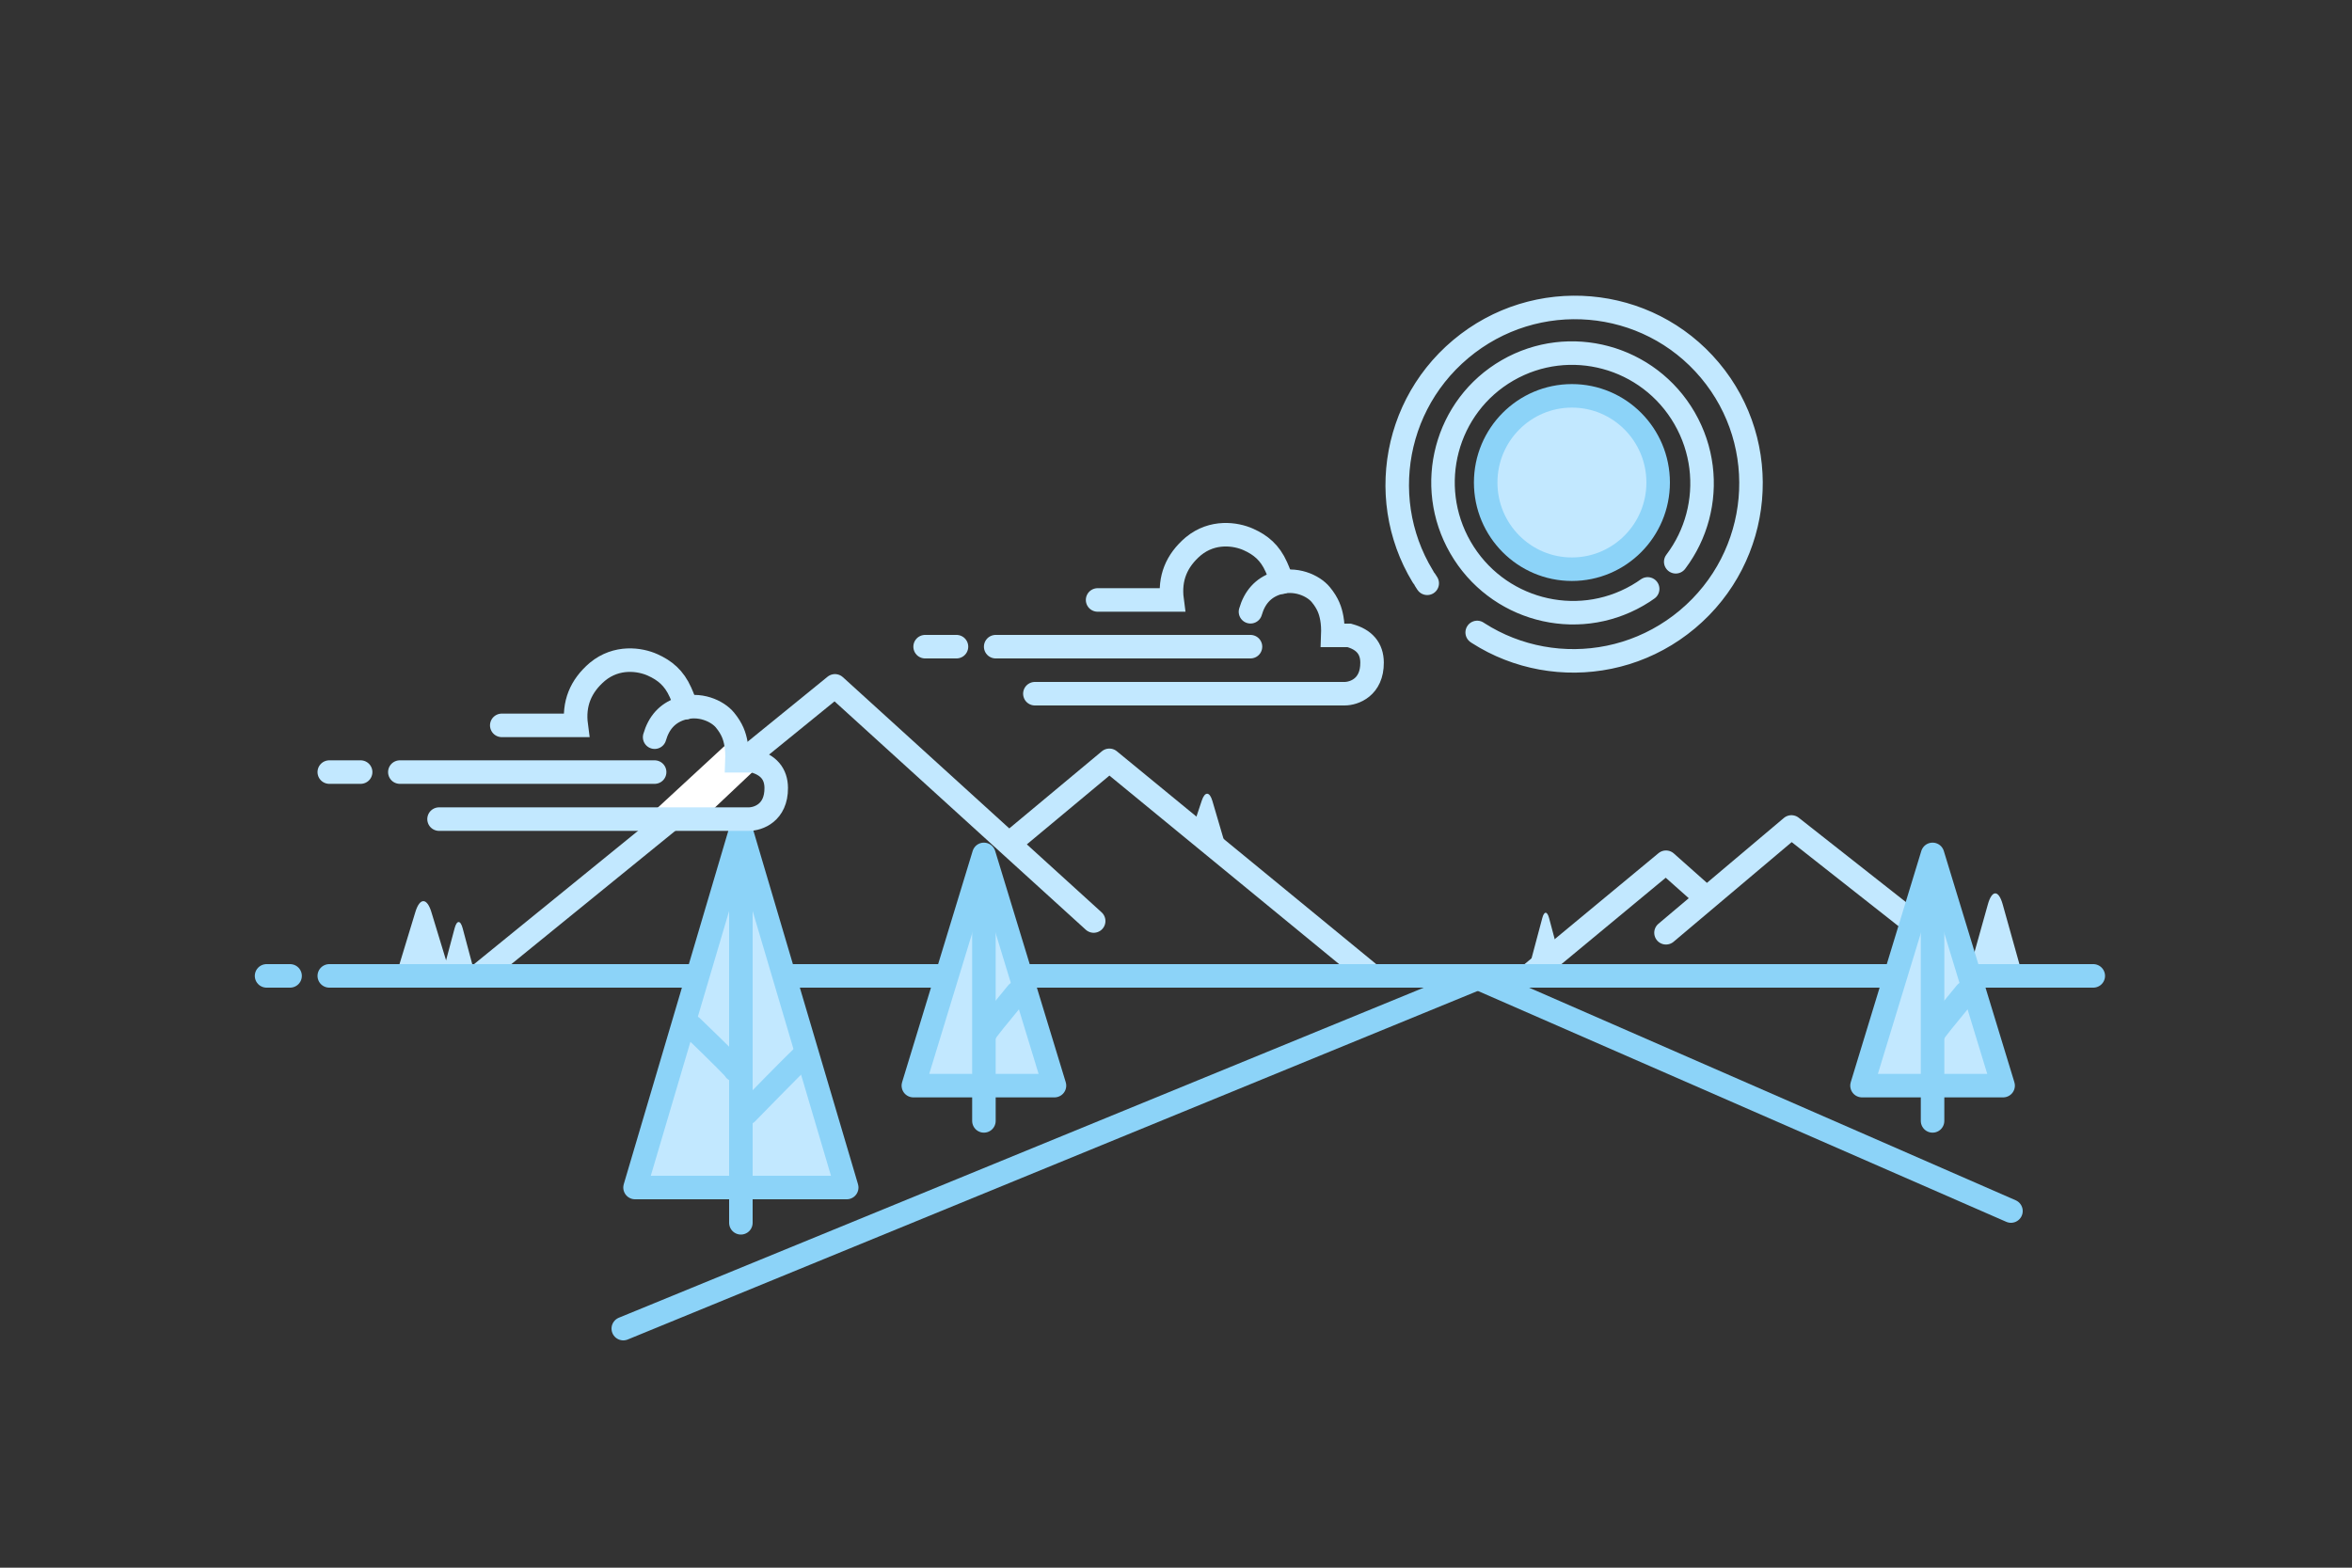 <svg width="300" height="200" viewBox="0 0 300 200" fill="none" xmlns="http://www.w3.org/2000/svg">
<rect x="0" y="0" width="300" height="200" fill="#333333" stroke="none"/>
<g clip-path="url(#clip0_1340_3224)">
<path d="M61 124.5L106.5 87.5L139.5 117.5" stroke="#C2E8FF" stroke-width="3" stroke-linecap="round" stroke-linejoin="round"/>
<path d="M129.5 107L141.5 97L175 124.5" stroke="#C2E8FF" stroke-width="3" stroke-linecap="round" stroke-linejoin="round"/>
<path fill-rule="evenodd" clip-rule="evenodd" d="M57.985 118.432C58.269 117.365 58.729 117.36 59.015 118.432L60.5 124H56.5L57.985 118.432Z" fill="#C2E8FF"/>
<path fill-rule="evenodd" clip-rule="evenodd" d="M52.978 116.357C53.542 114.503 54.458 114.503 55.022 116.357L57.5 124.5H50.5L52.978 116.357Z" fill="#C2E8FF"/>
<path fill-rule="evenodd" clip-rule="evenodd" d="M153.289 102.132C153.682 100.955 154.287 100.975 154.637 102.167L156.5 108.5L152 106L153.289 102.132Z" fill="#C2E8FF"/>
<path fill-rule="evenodd" clip-rule="evenodd" d="M253.557 115.366C254.078 113.507 254.922 113.508 255.443 115.366L258 124.5H251L253.557 115.366Z" fill="#C2E8FF"/>
<path fill-rule="evenodd" clip-rule="evenodd" d="M196.724 117.109C196.961 116.22 197.346 116.224 197.587 117.126L198.5 120.551L195.153 123L196.724 117.109Z" fill="#C2E8FF"/>
<path d="M252 124L228.5 105.5L212.5 119" stroke="#C2E8FF" stroke-width="3" stroke-linecap="round" stroke-linejoin="round"/>
<path d="M217 114L212.5 110L195 124.5" stroke="#C2E8FF" stroke-width="3" stroke-linecap="round" stroke-linejoin="round"/>
<path d="M42 124.5H267" stroke="#8CD3F8" stroke-width="3" stroke-linecap="round"/>
<path d="M189 125L256.5 154.5" stroke="#8CD3F8" stroke-width="3" stroke-linecap="round"/>
<path d="M188 125L79.5 169.5" stroke="#8CD3F8" stroke-width="3" stroke-linecap="round"/>
<path d="M34 124.5H37" stroke="#8CD3F8" stroke-width="3" stroke-linecap="round"/>
<path fill-rule="evenodd" clip-rule="evenodd" d="M95.712 109.226L107.022 148.811C107.325 149.873 106.71 150.98 105.648 151.283C105.469 151.334 105.284 151.36 105.099 151.36H84.401C83.297 151.36 82.401 150.465 82.401 149.36C82.401 149.174 82.427 148.989 82.478 148.811L93.788 109.226C93.94 108.695 94.494 108.387 95.025 108.539C95.357 108.634 95.617 108.893 95.712 109.226Z" fill="#C2E8FF"/>
<path fill-rule="evenodd" clip-rule="evenodd" d="M94.5 105.86L108 151.5H81L94.5 105.86Z" fill="#C2E8FF" stroke="#8CD3F8" stroke-width="3" stroke-linecap="round" stroke-linejoin="round"/>
<path fill-rule="evenodd" clip-rule="evenodd" d="M94.5 111C94.5 140.249 94.5 155.249 94.5 156C94.5 155.249 94.5 140.249 94.5 111Z" stroke="#8CD3F8" stroke-width="3" stroke-linecap="round" stroke-linejoin="round"/>
<path fill-rule="evenodd" clip-rule="evenodd" d="M88.25 131C91.917 134.539 93.75 136.373 93.75 136.5C93.75 136.373 91.917 134.539 88.25 131Z" stroke="#8CD3F8" stroke-width="3" stroke-linecap="round" stroke-linejoin="round"/>
<path fill-rule="evenodd" clip-rule="evenodd" d="M95.25 142C100.25 136.873 102.75 134.373 102.75 134.5C102.75 134.373 100.25 136.873 95.25 142Z" stroke="#8CD3F8" stroke-width="3" stroke-linecap="round" stroke-linejoin="round"/>
<path fill-rule="evenodd" clip-rule="evenodd" d="M125.5 109L134.5 138.5H116.5L125.5 109Z" fill="#C2E8FF" stroke="#8CD3F8" stroke-width="3" stroke-linecap="round" stroke-linejoin="round"/>
<path fill-rule="evenodd" clip-rule="evenodd" d="M125.5 115.5C125.5 133.422 125.5 142.589 125.5 143C125.5 142.589 125.5 133.422 125.5 115.5Z" stroke="#8CD3F8" stroke-width="3" stroke-linecap="round" stroke-linejoin="round"/>
<path fill-rule="evenodd" clip-rule="evenodd" d="M129.75 126.662C127.083 129.892 125.75 131.559 125.75 131.662C125.75 131.559 127.083 129.892 129.75 126.662Z" stroke="#8CD3F8" stroke-width="3" stroke-linecap="round" stroke-linejoin="round"/>
<path fill-rule="evenodd" clip-rule="evenodd" d="M246.5 109L255.5 138.5H237.5L246.5 109Z" fill="#C2E8FF" stroke="#8CD3F8" stroke-width="3" stroke-linecap="round" stroke-linejoin="round"/>
<path fill-rule="evenodd" clip-rule="evenodd" d="M246.5 115.5C246.5 133.422 246.5 142.589 246.5 143C246.5 142.589 246.5 133.422 246.5 115.5Z" stroke="#8CD3F8" stroke-width="3" stroke-linecap="round" stroke-linejoin="round"/>
<path fill-rule="evenodd" clip-rule="evenodd" d="M250.75 126.662C248.083 129.892 246.75 131.559 246.75 131.662C246.75 131.559 248.083 129.892 250.75 126.662Z" stroke="#8CD3F8" stroke-width="3" stroke-linecap="round" stroke-linejoin="round"/>
<path d="M140 76.54H149.5C149.139 73.814 150.041 71.532 152.204 69.697C154.688 67.65 157.637 68.109 159.22 68.816C160.804 69.522 161.98 70.492 162.796 72.323C163.141 73.094 163.376 73.746 163.5 74.279" stroke="#C2E8FF" stroke-width="3" stroke-linecap="round"/>
<path d="M159.5 78.047C160.028 76.212 161.111 75.012 162.75 74.447C165.209 73.6 167.54 74.728 168.471 75.863C169.402 76.998 169.698 77.91 169.873 78.861C169.99 79.496 170.033 80.229 170 81.061H172.082C174.018 81.578 174.994 82.73 175.008 84.516C175.032 87.706 172.695 88.5 171.5 88.5H132" stroke="#C2E8FF" stroke-width="3" stroke-linecap="round"/>
<path d="M127 82.5H159.5" stroke="#C2E8FF" stroke-width="3" stroke-linecap="round"/>
<path d="M118 82.5H122" stroke="#C2E8FF" stroke-width="3" stroke-linecap="round"/>
<path fill-rule="evenodd" clip-rule="evenodd" d="M93.457 94.209L96.658 97.856L89.405 104.704H82.092L93.457 94.209Z" fill="white"/>
<path d="M64 92.54H73.5C73.139 89.814 74.041 87.532 76.204 85.697C78.688 83.65 81.637 84.109 83.221 84.816C84.804 85.522 85.98 86.492 86.796 88.323C87.141 89.094 87.376 89.746 87.5 90.279" stroke="#C2E8FF" stroke-width="3" stroke-linecap="round"/>
<path d="M83.5 94.047C84.028 92.212 85.111 91.012 86.75 90.447C89.209 89.6 91.54 90.728 92.471 91.863C93.402 92.998 93.698 93.91 93.873 94.861C93.99 95.496 94.033 96.229 94 97.061H96.082C98.018 97.578 98.994 98.73 99.008 100.517C99.032 103.706 96.695 104.5 95.5 104.5H56" stroke="#C2E8FF" stroke-width="3" stroke-linecap="round"/>
<path d="M51 98.5H83.5" stroke="#C2E8FF" stroke-width="3" stroke-linecap="round"/>
<path d="M42 98.5H46" stroke="#C2E8FF" stroke-width="3" stroke-linecap="round"/>
<path fill-rule="evenodd" clip-rule="evenodd" d="M218.098 47.236C210.111 37.717 195.882 36.506 186.318 44.531C176.753 52.557 175.475 66.779 183.463 76.298C191.45 85.818 205.679 87.029 215.243 79.003C224.807 70.978 226.086 56.755 218.098 47.236Z" stroke="#C2E8FF" stroke-width="3" stroke-linecap="round" stroke-linejoin="round" stroke-dasharray="67.5 0.5 0.5 9"/>
<path fill-rule="evenodd" clip-rule="evenodd" d="M192.289 47.25C184.398 51.806 181.711 61.928 186.289 69.857C190.867 77.786 200.976 80.521 208.868 75.964C216.759 71.408 219.446 61.286 214.868 53.357C210.29 45.428 200.181 42.694 192.289 47.25Z" stroke="#C2E8FF" stroke-width="3" stroke-linecap="round" stroke-linejoin="round" stroke-dasharray="53.5 5"/>
<path d="M200.5 72.618C206.575 72.618 211.5 67.667 211.5 61.559C211.5 55.451 206.575 50.5 200.5 50.5C194.425 50.5 189.5 55.451 189.5 61.559C189.5 67.667 194.425 72.618 200.5 72.618Z" fill="#C2E8FF" stroke="#8CD3F8" stroke-width="3"/>
</g>
<defs>
<clipPath id="clip0_1340_3224">
<rect width="300" height="200" fill="white"/>
</clipPath>
</defs>
</svg>
